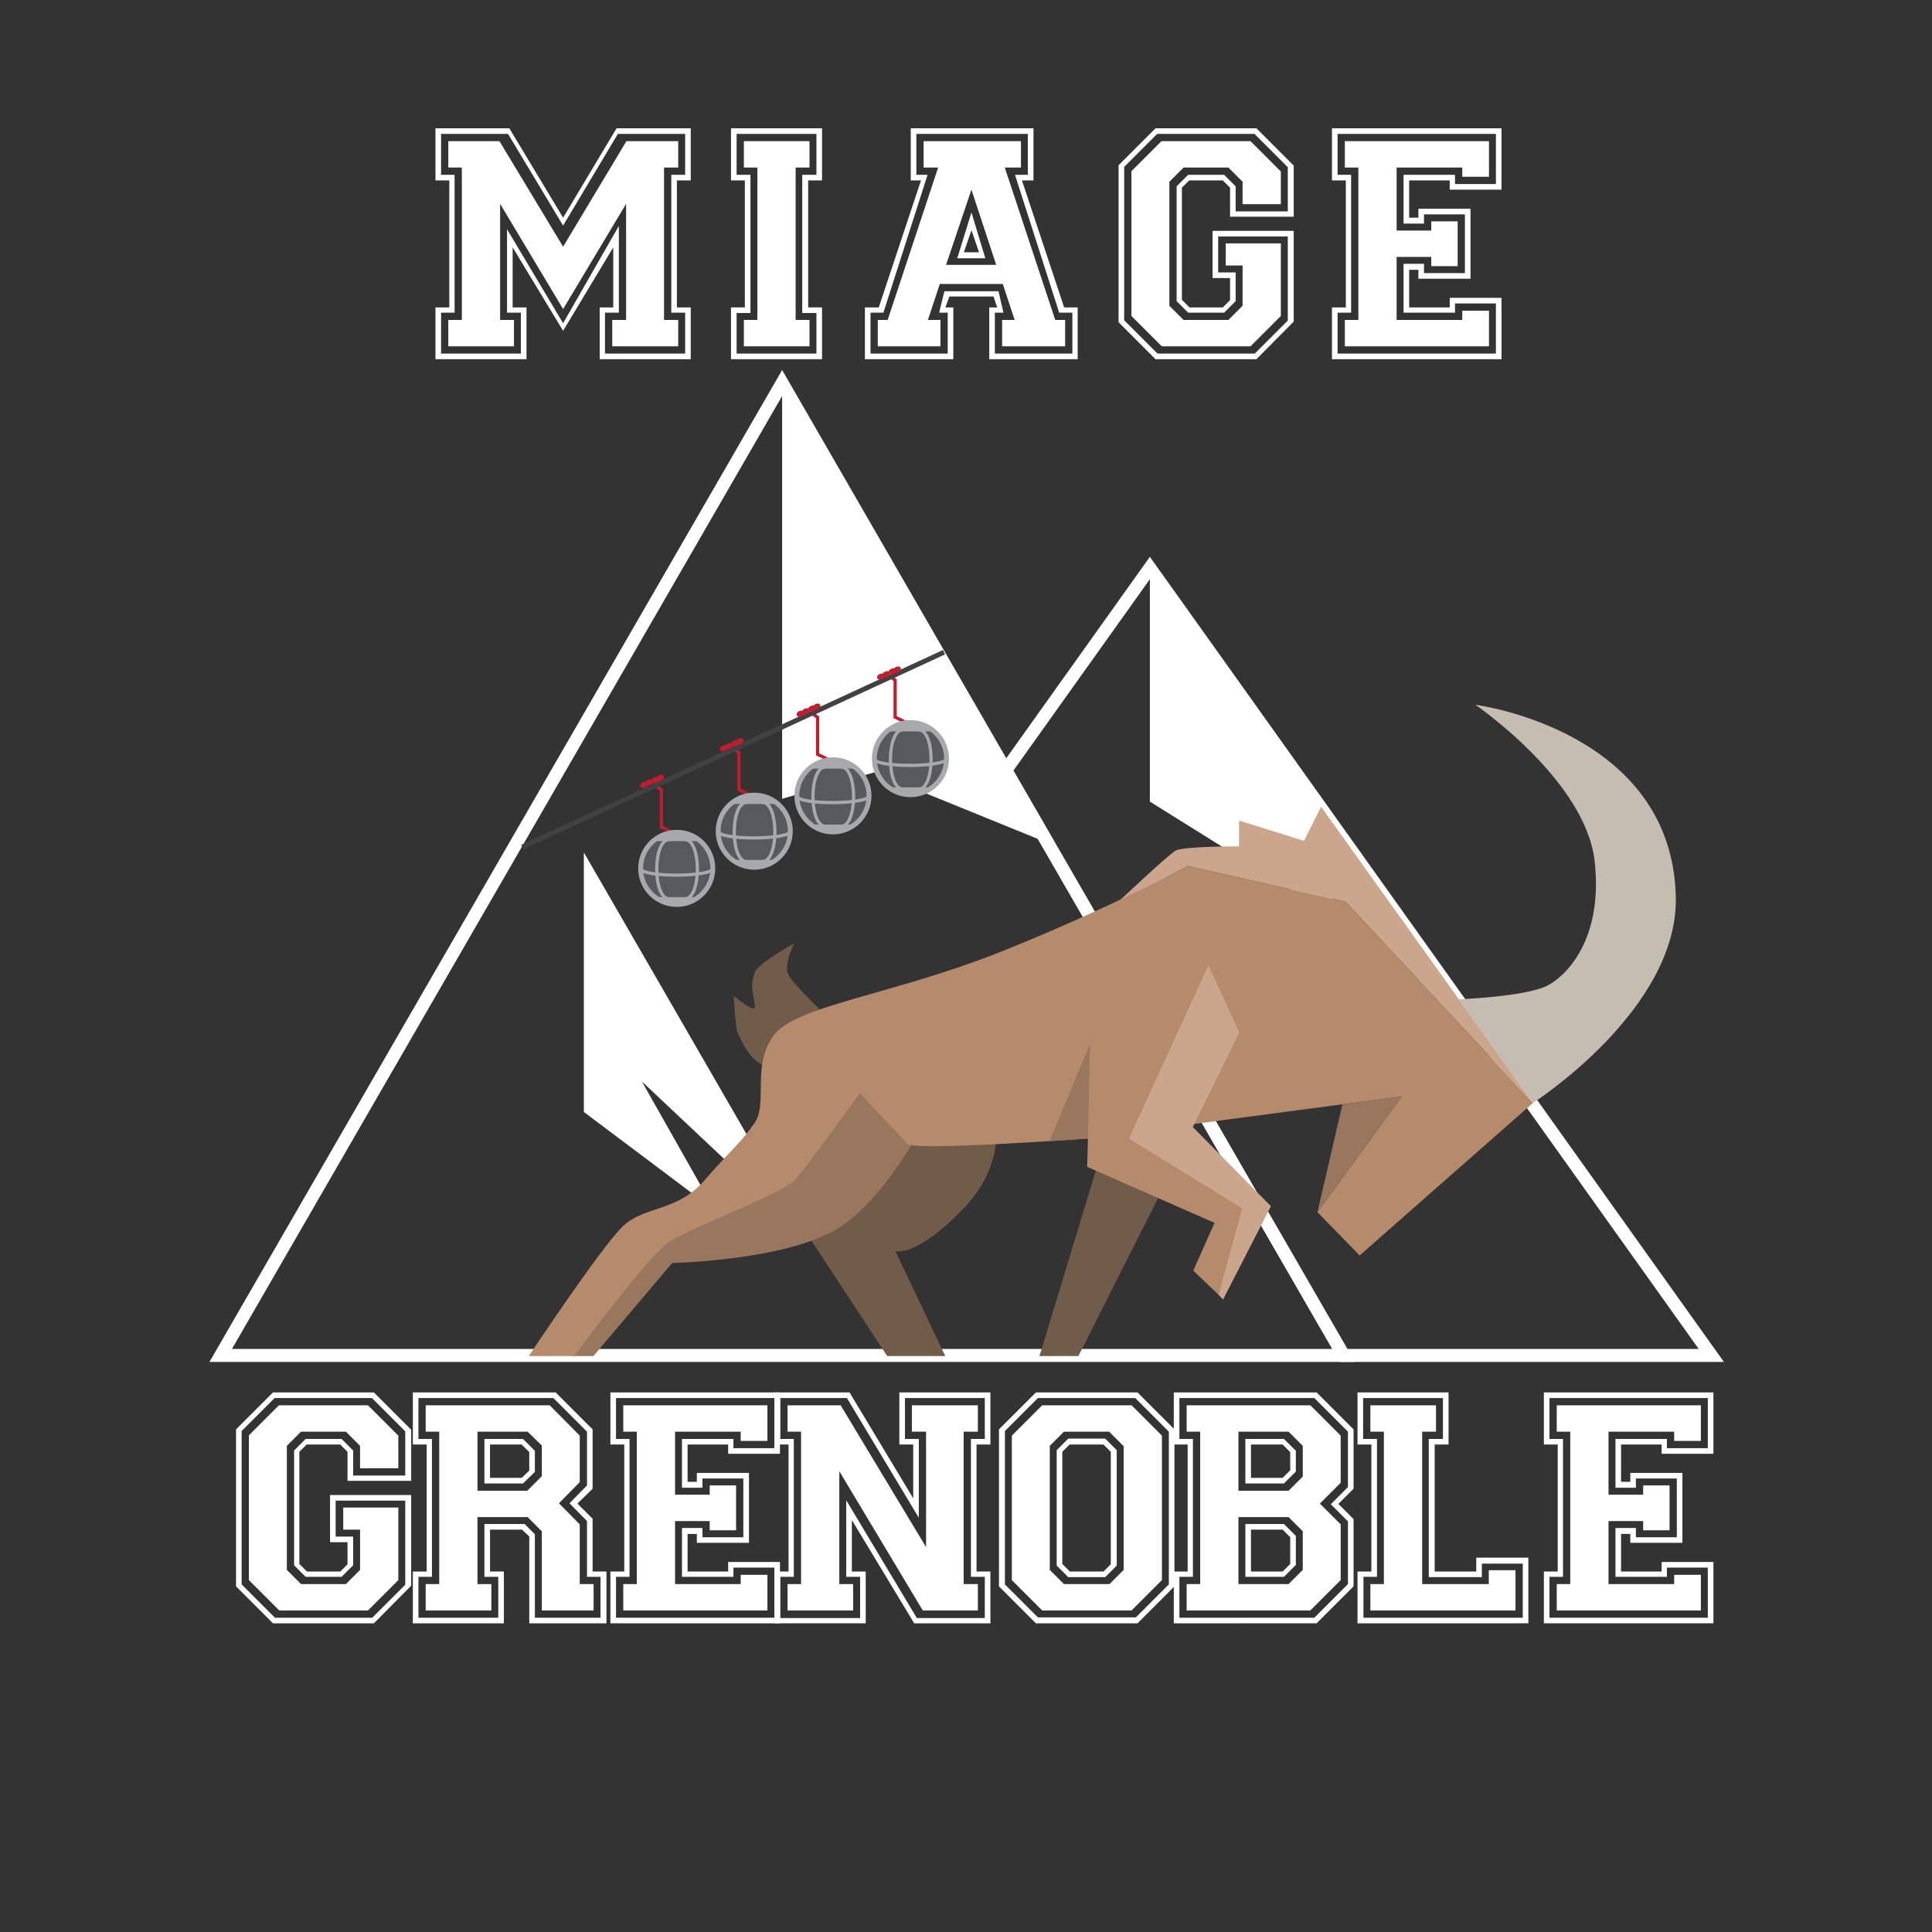 <?xml version="1.0" encoding="utf-8"?>
<!-- Generator: Adobe Illustrator 16.0.0, SVG Export Plug-In . SVG Version: 6.00 Build 0)  -->
<!DOCTYPE svg PUBLIC "-//W3C//DTD SVG 1.1//EN" "http://www.w3.org/Graphics/SVG/1.1/DTD/svg11.dtd">
<svg version="1.1" id="Logo" xmlns="http://www.w3.org/2000/svg" xmlns:xlink="http://www.w3.org/1999/xlink" x="0px" y="0px"
	 width="595.28px" height="595.28px" viewBox="0 0 595.28 595.28" enable-background="new 0 0 595.28 595.28" xml:space="preserve">
<rect x="0" y="0" width="595.28" height="595.28" fill="#333333" stroke="none"/>
<rect x="-35" y="-26" display="none" fill="#61162E" width="680" height="644"/>
<g id="Logo_1_">
	<g id="Montagne">
		<polygon id="Montagne_D" fill="none" stroke="#FFFFFF" stroke-width="4" stroke-miterlimit="10" points="413.973,417.635 
			364.956,332.736 309.867,237.32 354.293,175.008 440.785,296.322 527.281,417.635 		"/>
		<polygon id="Montagne_G" fill="none" stroke="#FFFFFF" stroke-width="4" stroke-miterlimit="10" points="240.986,417.635 
			68,417.635 154.495,267.825 240.986,118.013 327.479,267.825 413.973,417.635 		"/>
		<polyline id="Neige_G_Gros_2_" fill="#FFFFFF" points="240.986,246.114 240.986,121.633 320.06,258.594 269.385,237.977 		"/>
		<polygon id="Neige_G_petit" fill="#FFFFFF" points="179.895,262.649 247.895,380.428 197.768,333.219 220.22,372.904 
			179.895,342.617 		"/>
		<polygon id="Neige_G_Gros_1_" fill="#FFFFFF" points="354.294,177.539 432.216,286.83 395.662,257.825 418.114,286.83 
			354.294,246.985 		"/>
	</g>
	<g id="Bouquetin">
		<path id="Dos" fill="#CCA68C" d="M343.595,278.78c0,0,16.252-15.375,18.669-16.708c2.417-1.334,19.5-1.295,19.5-1.295v-7.955
			l20,6.25l5.29-10.5l65.291,91.25l-57.75-61.999l-48.666-11L343.595,278.78z"/>
		<path id="Queue" fill="#715B49" d="M254.427,312.824c0,0-9.834-9.334-11.5-12.5c-1.667-3.166,1.833-9.669,1.833-9.669
			s-12.333,6.669-12.333,9.501c-1.834,4.334,0.833,9.668,0,10.5c-0.834,0.834-6.334-3.832-6.334-3.832s0.448,9.773,1.167,11.332
			c0.719,1.561,4.333,10.666,10.333,10.5S254.427,312.824,254.427,312.824z"/>
		<path id="Patte2" fill="#715B49" d="M305.844,340.906c0,0,6,16-9,31.5s-21,13-21,13l15.407,32.418h-17.896l-23.969-36.531
			l31.541-29.303L305.844,340.906z"/>
		<path id="Patte21" fill="#99775F" d="M287.594,340.656c0,0-12.25,25.75-27.75,36.75c-15.5,11-52.75,11.75-52.75,11.75
			l-24.25,28.668h-6.75l26-33.334l62.167-49L287.594,340.656z"/>
		<polygon id="Patte12" fill="#715B49" points="320.273,417.824 332.271,417.824 359.095,364.656 339.322,355.156 		"/>
		<path id="Corps" fill="#B68B6C" d="M162.927,417.824c0,0,22.333-33.666,29-40c6.666-6.334,16.664-4.422,25-14
			s11.666-12.002,15.666-18.002s-0.999-17.332,5.667-26.666c6.667-9.332,37-12.666,70.333-26
			c33.335-13.333,57.335-26.333,57.335-26.333l48.666,11l57.75,61.999l-53.416,47.002l-13-13.334l26-35.668l-18.305,2.428
			l-64.695,8.572l34.416,23.418l-7.916,26.666l-7.771-7.406l6.563-14.719l-39.25-17.25l0.25-8.734c0,0-53.57,3.889-55.626,1.693
			s-14.667-15.668-14.667-15.668s-15.333,21.334-19.667,26.334s-32.667,15.002-39.333,19.668c-6.667,4.666-29,35-29,35H162.927z"/>
		<polygon id="Patte1" fill="#CCA68C" points="372.345,297.406 381.845,318.156 367.512,347.24 391.595,371.656 376.845,400.406 
			375.429,398.906 382.762,372.324 347.845,350.797 		"/>
		<polygon id="Ventre" fill="#99775F" points="323.346,351.594 335.22,350.797 335.845,321.656 		"/>
		<polygon id="Cou" fill="#99775F" points="431.929,337.822 405.929,373.49 413.624,340.25 		"/>
		<path fill="#C5BDB2" d="M472.345,339.822c0,0,44.758-28.666,44-63.417c-1.124-51.534-61.75-59.25-61.75-59.25
			s34,23.25,36.75,48.25c2.692,24.476-9.129,35.461-14.51,38.247c-6.675,3.455-27.49,4.254-27.49,4.254L472.345,339.822z"/>
	</g>
	<g id="Bulles">
		<g id="Bulle1">
			<g id="tige_rouge">
				<path fill="#BE1E2D" d="M281.417,223.656c-1.011-0.291-2.007-0.612-2.998-0.945c-0.247-0.086-0.502-0.153-0.732-0.272
					c-0.227-0.126-0.462-0.235-0.697-0.347l-1.403-0.672l-0.284-0.136v-0.315v-11.413l0.211,0.408l-0.66-0.467l-0.33-0.234
					c-0.121-0.063-0.23-0.141-0.311-0.262c-0.351-0.438-0.72-0.85-1.052-1.314c0.549,0.158,1.06,0.369,1.59,0.555
					c0.14,0.035,0.25,0.113,0.35,0.206l0.33,0.233l0.66,0.467l0.211,0.149v0.259v11.413l-0.284-0.451l1.404,0.672
					c0.234,0.112,0.466,0.227,0.707,0.325c0.237,0.104,0.45,0.262,0.671,0.399C279.681,222.477,280.557,223.051,281.417,223.656z"/>
			</g>
			
				<circle id="bulle" fill="#58595B" stroke="#A7A9AC" stroke-width="1.5" stroke-miterlimit="10" cx="280.523" cy="233.744" r="11.124"/>
			<path id="arc_milieu" fill="none" stroke="#A7A9AC" stroke-miterlimit="10" d="M269.399,233.744c0,2.857,22.247,2.706,22.247,0"
				/>
			<path id="arc_droit" fill="none" stroke="#A7A9AC" stroke-miterlimit="10" d="M278.214,224.86c-5.122,0-5.147,18.273,0,18.273"/>
			<path id="DemiC_haut" fill="#A7A9AC" d="M273.247,225.369h14.286c0,0-1.761-2.742-7.144-2.742S273.247,225.369,273.247,225.369z"
				/>
			<path id="DemiC_bas" fill="#A7A9AC" d="M287.665,242.598H273.38c0,0,1.761,2.742,7.143,2.742S287.665,242.598,287.665,242.598z"
				/>
			<path id="arc_droit_1_" fill="none" stroke="#A7A9AC" stroke-miterlimit="10" d="M283.038,243.134c5.122,0,5.147-18.273,0-18.273
				"/>
		</g>
		<g id="Bulle2">
			<g id="tige_rouge_1_">
				<path fill="#BE1E2D" d="M257.534,235.119c-1.011-0.291-2.007-0.612-2.998-0.945c-0.247-0.086-0.502-0.153-0.732-0.272
					c-0.227-0.126-0.462-0.235-0.697-0.347l-1.403-0.672l-0.284-0.136v-0.315v-11.413l0.211,0.408l-0.66-0.467l-0.33-0.234
					c-0.121-0.063-0.23-0.141-0.311-0.262c-0.351-0.438-0.72-0.85-1.052-1.314c0.549,0.158,1.06,0.37,1.59,0.555
					c0.14,0.035,0.25,0.113,0.35,0.206l0.33,0.233l0.66,0.467l0.211,0.149v0.259v11.413l-0.284-0.451l1.404,0.672
					c0.234,0.112,0.466,0.227,0.707,0.325c0.237,0.104,0.45,0.262,0.671,0.399C255.798,233.939,256.674,234.513,257.534,235.119z"/>
			</g>
			
				<circle id="bulle_1_" fill="#58595B" stroke="#A7A9AC" stroke-width="1.5" stroke-miterlimit="10" cx="256.64" cy="245.207" r="11.124"/>
			<path id="arc_milieu_1_" fill="none" stroke="#A7A9AC" stroke-miterlimit="10" d="M245.517,245.207
				c0,2.857,22.247,2.706,22.247,0"/>
			<path id="arc_droit_3_" fill="none" stroke="#A7A9AC" stroke-miterlimit="10" d="M254.331,236.323
				c-5.122,0-5.147,18.273,0,18.273"/>
			<path id="DemiC_haut_1_" fill="#A7A9AC" d="M249.364,236.832h14.286c0,0-1.761-2.742-7.144-2.742
				S249.364,236.832,249.364,236.832z"/>
			<path id="DemiC_bas_1_" fill="#A7A9AC" d="M263.782,254.061h-14.285c0,0,1.761,2.742,7.143,2.742
				S263.782,254.061,263.782,254.061z"/>
			<path id="arc_droit_2_" fill="none" stroke="#A7A9AC" stroke-miterlimit="10" d="M259.155,254.596c5.122,0,5.147-18.273,0-18.273
				"/>
		</g>
		<g id="Bulle3">
			<g id="tige_rouge_6_">
				<path fill="#BE1E2D" d="M233.287,246.008c-1.011-0.291-2.007-0.612-2.998-0.945c-0.247-0.086-0.502-0.153-0.732-0.272
					c-0.227-0.126-0.462-0.235-0.697-0.347l-1.403-0.672l-0.284-0.136v-0.315v-11.413l0.211,0.408l-0.66-0.467l-0.33-0.234
					c-0.121-0.063-0.23-0.141-0.311-0.262c-0.351-0.438-0.72-0.85-1.052-1.314c0.549,0.158,1.06,0.369,1.59,0.555
					c0.14,0.035,0.25,0.113,0.35,0.206l0.33,0.233l0.66,0.467l0.211,0.149v0.259v11.413l-0.284-0.451l1.404,0.672
					c0.234,0.112,0.466,0.227,0.707,0.325c0.237,0.104,0.45,0.262,0.671,0.399C231.551,244.829,232.427,245.402,233.287,246.008z"/>
			</g>
			
				<circle id="bulle_3_" fill="#58595B" stroke="#A7A9AC" stroke-width="1.5" stroke-miterlimit="10" cx="232.393" cy="256.096" r="11.124"/>
			<path id="arc_milieu_3_" fill="none" stroke="#A7A9AC" stroke-miterlimit="10" d="M221.27,256.096c0,2.857,22.247,2.706,22.247,0
				"/>
			<path id="arc_droit_7_" fill="none" stroke="#A7A9AC" stroke-miterlimit="10" d="M230.084,247.212
				c-5.122,0-5.147,18.273,0,18.273"/>
			<path id="DemiC_haut_3_" fill="#A7A9AC" d="M225.117,247.721h14.286c0,0-1.761-2.742-7.144-2.742
				S225.117,247.721,225.117,247.721z"/>
			<path id="DemiC_bas_3_" fill="#A7A9AC" d="M239.535,264.95H225.25c0,0,1.761,2.742,7.143,2.742S239.535,264.95,239.535,264.95z"
				/>
			<path id="arc_droit_6_" fill="none" stroke="#A7A9AC" stroke-miterlimit="10" d="M234.908,265.485c5.122,0,5.147-18.273,0-18.273
				"/>
		</g>
		<g id="Bulle4">
			<g id="tige_rouge_4_">
				<path fill="#BE1E2D" d="M209.404,257.47c-1.011-0.291-2.007-0.612-2.998-0.945c-0.247-0.086-0.502-0.153-0.732-0.272
					c-0.227-0.126-0.462-0.235-0.697-0.347l-1.403-0.672l-0.284-0.136v-0.315V243.37l0.211,0.408l-0.66-0.467l-0.33-0.234
					c-0.121-0.063-0.23-0.141-0.311-0.262c-0.351-0.438-0.72-0.85-1.052-1.314c0.549,0.158,1.06,0.37,1.59,0.555
					c0.14,0.035,0.25,0.113,0.35,0.206l0.33,0.233l0.66,0.467l0.211,0.149v0.259v11.413l-0.284-0.451l1.404,0.672
					c0.234,0.112,0.466,0.227,0.707,0.325c0.237,0.104,0.45,0.262,0.671,0.399C207.668,256.291,208.544,256.865,209.404,257.47z"/>
			</g>
			
				<circle id="bulle_2_" fill="#58595B" stroke="#A7A9AC" stroke-width="1.5" stroke-miterlimit="10" cx="208.51" cy="267.558" r="11.124"/>
			<path id="arc_milieu_2_" fill="none" stroke="#A7A9AC" stroke-miterlimit="10" d="M197.387,267.558
				c0,2.857,22.247,2.706,22.247,0"/>
			<path id="arc_droit_5_" fill="none" stroke="#A7A9AC" stroke-miterlimit="10" d="M206.201,258.674
				c-5.122,0-5.147,18.273,0,18.273"/>
			<path id="DemiC_haut_2_" fill="#A7A9AC" d="M201.234,259.183h14.286c0,0-1.761-2.742-7.144-2.742
				S201.234,259.183,201.234,259.183z"/>
			<path id="DemiC_bas_2_" fill="#A7A9AC" d="M215.652,276.412h-14.285c0,0,1.761,2.742,7.143,2.742
				S215.652,276.412,215.652,276.412z"/>
			<path id="arc_droit_4_" fill="none" stroke="#A7A9AC" stroke-miterlimit="10" d="M211.025,276.948c5.122,0,5.147-18.273,0-18.273
				"/>
		</g>
		
			<line id="Fil" fill="none" stroke="#414042" stroke-width="1.5" stroke-miterlimit="10" x1="290.87" y1="200.952" x2="160.927" y2="260.983"/>
		<g id="Roues_1">
			
				<ellipse transform="matrix(0.907 -0.422 0.422 0.907 -61.624 135.162)" fill="#BE1E2D" cx="274.822" cy="206.929" rx="1.214" ry="0.889"/>
			
				<ellipse transform="matrix(0.907 -0.421 0.421 0.907 -61.136 135.718)" fill="#BE1E2D" cx="276.458" cy="206.164" rx="1.214" ry="0.889"/>
			
				<ellipse transform="matrix(0.907 -0.421 0.421 0.907 -62.516 133.812)" fill="#BE1E2D" cx="271.455" cy="208.332" rx="1.214" ry="0.889"/>
			
				<ellipse transform="matrix(0.907 -0.421 0.421 0.907 -62.049 134.462)" fill="#BE1E2D" cx="273.09" cy="207.567" rx="1.214" ry="0.889"/>
		</g>
		<g id="Roues_2">
			
				<ellipse transform="matrix(0.907 -0.422 0.422 0.907 -68.756 125.782)" fill="#BE1E2D" cx="250.047" cy="218.366" rx="1.214" ry="0.889"/>
			
				<ellipse transform="matrix(0.907 -0.421 0.421 0.907 -68.264 126.342)" fill="#BE1E2D" cx="251.683" cy="217.601" rx="1.214" ry="0.889"/>
			
				<ellipse transform="matrix(0.907 -0.421 0.421 0.907 -69.644 124.436)" fill="#BE1E2D" cx="246.68" cy="219.77" rx="1.214" ry="0.889"/>
			
				<ellipse transform="matrix(0.907 -0.421 0.421 0.907 -69.179 125.085)" fill="#BE1E2D" cx="248.315" cy="219.004" rx="1.214" ry="0.889"/>
		</g>
		<g id="Roues_2_1_">
			
				<ellipse transform="matrix(0.907 -0.422 0.422 0.907 -75.47 116.792)" fill="#BE1E2D" cx="226.36" cy="229.053" rx="1.214" ry="0.889"/>
			
				<ellipse transform="matrix(0.907 -0.421 0.421 0.907 -74.975 117.355)" fill="#BE1E2D" cx="227.996" cy="228.288" rx="1.214" ry="0.889"/>
			
				<ellipse transform="matrix(0.907 -0.421 0.421 0.907 -76.355 115.448)" fill="#BE1E2D" cx="222.993" cy="230.456" rx="1.214" ry="0.889"/>
			
				<ellipse transform="matrix(0.907 -0.421 0.421 0.907 -75.891 116.095)" fill="#BE1E2D" cx="224.628" cy="229.691" rx="1.214" ry="0.889"/>
		</g>
		<g id="Roues_2_2_">
			
				<ellipse transform="matrix(0.907 -0.422 0.422 0.907 -82.497 107.516)" fill="#BE1E2D" cx="201.873" cy="240.305" rx="1.214" ry="0.889"/>
			
				<ellipse transform="matrix(0.907 -0.421 0.421 0.907 -81.998 108.083)" fill="#BE1E2D" cx="203.508" cy="239.54" rx="1.214" ry="0.889"/>
			
				<ellipse transform="matrix(0.907 -0.421 0.421 0.907 -83.378 106.176)" fill="#BE1E2D" cx="198.505" cy="241.708" rx="1.214" ry="0.889"/>
			
				<ellipse transform="matrix(0.907 -0.421 0.421 0.907 -82.916 106.822)" fill="#BE1E2D" cx="200.14" cy="240.943" rx="1.214" ry="0.889"/>
		</g>
	</g>
</g>
<g>
	<path fill="#FFFFFF" d="M72.727,488.788v-48.377l11.383-11.382h31.099l11.484,11.484v15.752h-19.615v-8.943l-2.236-2.236H94.476
		l-2.236,2.236v34.555l2.338,2.338h10.265l2.236-2.236v-6.809h-5.387v-14.533h25.001v27.948l-11.484,11.586H84.11L72.727,488.788z
		 M84.72,498.443h29.981l10.163-10.163v-25.916H103.42v11.077h5.386v8.843l-3.557,3.557H94.171l-3.557-3.557v-35.368l3.557-3.557
		h11.078l3.557,3.557v7.724h16.058v-13.618l-10.265-10.266H84.618L74.455,440.92v47.259L84.72,498.443z M76.691,486.857V442.24
		l9.248-9.248h27.441l9.35,9.35v10.063h-11.79v-6.911l-4.37-4.37H92.749l-4.37,4.37v38.213l4.37,4.371h13.822l4.37-4.371v-12.398
		h-5.183v-6.81h16.973v22.359l-9.35,9.35H86.041L76.691,486.857z"/>
	<path fill="#FFFFFF" d="M127.202,500.171v-15.956h4.269v-39.129h-4.269v-16.057h44.006l11.383,11.382v18.294l-4.675,4.573
		l4.675,4.675v16.262h4.269v15.956h-23.782v-26.729l-2.236-2.134h-9.858v12.907h4.269v15.956H127.202z M153.524,498.443v-12.603
		h-4.269V469.58h12.399l3.151,3.15v25.713h20.225v-12.603h-4.167v-17.176l-5.387-5.488l5.387-5.487v-16.566l-10.367-10.367h-41.567
		v12.604h4.167v42.481h-4.167v12.603H153.524z M131.166,496.207v-8.13h4.167v-46.954h-4.167v-8.131h38.213l9.249,9.35v14.33
		l-6.403,6.505l6.403,6.505v18.396h4.269v8.13H166.94v-24.392l-4.371-4.37h-15.448v20.632h4.269v8.13H131.166z M162.468,459.314
		l4.472-4.471v-9.453l-4.371-4.268h-15.448v18.191H162.468z M149.256,457.079v-13.72h11.891l3.659,3.658v6.504l-3.659,3.558H149.256
		z M160.74,455.352l2.337-2.236v-5.691l-2.337-2.338h-9.757v10.266H160.74z"/>
	<path fill="#FFFFFF" d="M188.077,500.171v-15.956h4.269v-39.129h-4.269v-16.057h52.239v18.902H224.36v-2.846h-12.501v11.484h2.846
		v-2.744h16.058v21.547h-16.058v-2.744h-2.846v11.586h12.501v-2.947h15.956v18.903H188.077z M238.588,498.443v-15.448h-12.603v2.846
		h-15.854v-15.042h6.301v2.846h12.602v-18.09h-12.602v2.846h-6.301v-15.041h15.854v2.846h12.603v-15.449h-48.784v12.604h4.167
		v42.481h-4.167v12.603H238.588z M192.041,496.207v-8.13h4.167v-46.954h-4.167v-8.131h44.413v10.977h-8.232v-2.846h-20.225v19.412
		h10.671v-2.846h8.13v13.821h-8.13v-2.846h-10.671v19.412h20.225v-2.846h8.232v10.976H192.041z"/>
	<path fill="#FFFFFF" d="M238.69,500.171v-15.956h4.269v-39.129h-4.269v-16.057h23.07l19.615,32.623v-16.566h-4.269v-16.057h28.05
		v16.057h-4.269v39.129h4.269v15.956H281.68l-19.208-31.811v15.854h4.269v15.956H238.69z M265.013,498.545v-12.704h-4.269v-23.578
		l21.749,36.282h20.937v-12.704h-4.269v-42.481h4.269v-12.604h-24.595v12.604h4.269v24.289l-22.156-36.893h-20.53v12.604h4.167
		v42.481h-4.167v12.704H265.013z M242.654,496.207v-8.13h4.167v-46.954h-4.167v-8.131h16.362l26.323,43.702v-35.571h-4.37v-8.131
		h20.326v8.131h-4.37v46.954h4.37v8.13h-16.972l-25.713-42.889v34.759h4.269v8.13H242.654z"/>
	<path fill="#FFFFFF" d="M307.799,488.788v-48.377l11.383-11.382h31.303l11.383,11.382v48.377l-11.383,11.383h-31.303
		L307.799,488.788z M319.792,498.342h30.185l10.163-10.163v-47.056l-10.366-10.367h-29.981l-10.163,10.164v47.259L319.792,498.342z
		 M311.764,486.857v-44.516l9.35-9.35h27.542l9.351,9.35v44.516l-9.351,9.35h-27.542L311.764,486.857z M327.82,488.077h14.025
		l4.371-4.371v-38.111l-4.473-4.472H327.82l-4.369,4.37v38.213L327.82,488.077z M325.585,482.386v-35.571l3.558-3.558h11.383
		l3.557,3.558v35.571l-3.557,3.557h-11.383L325.585,482.386z M329.65,484.215h10.366l2.235-2.236v-34.656l-2.235-2.236h-10.468
		l-2.236,2.236v34.555L329.65,484.215z"/>
	<path fill="#FFFFFF" d="M361.664,500.171v-15.956h4.268v-39.129h-4.268v-16.057h44.006l11.383,11.382v18.294l-4.676,4.675
		l4.676,4.676v20.732l-11.383,11.383H361.664z M404.959,498.443l10.365-10.366v-19.311l-5.285-5.285l5.285-5.284v-17.074
		l-10.365-10.367h-41.568v12.604h4.168v42.481h-4.168v12.603H404.959z M365.627,496.207v-8.13h4.167v-46.954h-4.167v-8.131h38.111
		l9.35,9.35v14.533l-6.402,6.403l6.402,6.403v17.176l-9.35,9.35H365.627z M397.031,459.314l4.369-4.369v-9.452l-4.369-4.37h-15.447
		v18.191H397.031z M397.031,488.077l4.369-4.371v-11.891l-4.369-4.37h-15.447v20.632H397.031z M383.718,457.079v-13.72h11.89
		l3.66,3.658v6.402l-3.66,3.659H383.718z M383.718,485.841V469.58h11.89l3.66,3.658v8.943l-3.66,3.659H383.718z M395.201,455.352
		l2.338-2.338v-5.59l-2.338-2.338h-9.756v10.266H395.201z M395.201,484.215l2.338-2.338v-8.232l-2.338-2.337h-9.756v12.907H395.201z
		"/>
	<path fill="#FFFFFF" d="M418.271,500.171v-15.956h4.268v-39.129h-4.268v-16.057h28.051v16.057h-4.27v39.129h12.807v-4.269h16.057
		v20.225H418.271z M469.189,498.443v-16.668h-12.604v4.167h-16.361v-42.583h4.369v-12.604H420v12.604h4.268v42.481h-4.166v12.603
		H469.189z M422.234,496.207v-8.13h4.168v-46.954h-4.168v-8.131h20.225v8.131h-4.268v46.954h20.529v-4.269h8.232v12.398H422.234z"/>
	<path fill="#FFFFFF" d="M475.691,500.171v-15.956h4.27v-39.129h-4.27v-16.057h52.24v18.902h-15.957v-2.846h-12.5v11.484h2.846
		v-2.744h16.057v21.547H502.32v-2.744h-2.846v11.586h12.5v-2.947h15.957v18.903H475.691z M526.203,498.443v-15.448h-12.602v2.846
		h-15.855v-15.042h6.301v2.846h12.604v-18.09h-12.604v2.846h-6.301v-15.041h15.855v2.846h12.602v-15.449H477.42v12.604h4.168v42.481
		h-4.168v12.603H526.203z M479.656,496.207v-8.13h4.166v-46.954h-4.166v-8.131h44.412v10.977h-8.23v-2.846h-20.227v19.412h10.672
		v-2.846h8.131v13.821h-8.131v-2.846h-10.672v19.412h20.227v-2.846h8.23v10.976H479.656z"/>
</g>
<g>
	<path fill="#FFFFFF" d="M134.17,110.67V94.714h4.269V55.586h-4.269V39.528h22.766l16.566,27.542l16.464-27.542h22.867v16.058
		h-4.269v39.128h4.269v15.956h-28.05V94.714h4.167V76.217l-15.448,25.713l-15.55-25.713v18.497h4.269v15.956H134.17z
		 M160.493,108.943V96.34h-4.269V70.627l17.277,28.965l17.176-29.981V96.34h-4.269v12.603h24.697V96.34h-4.269V53.858h4.269V41.256
		h-20.733l-16.871,28.253l-16.973-28.253h-20.631v12.603h4.167V96.34h-4.167v12.603H160.493z M138.134,106.707v-8.13h4.167V51.622
		h-4.167v-8.13h15.753l19.615,32.522l19.513-32.522h15.957v8.13h-4.371v46.955h4.371v8.13h-20.327v-8.13h4.269V62.802l-19.412,32.42
		l-19.412-32.42v35.775h4.269v8.13H138.134z"/>
	<path fill="#FFFFFF" d="M225.232,110.67V94.714h4.269V55.586h-4.269V39.528h28.05v16.058h-4.269v39.128h4.269v15.956H225.232z
		 M251.555,108.943V96.442h-4.37V53.858h4.37V41.256h-24.595v12.603h4.269v42.583h-4.269v12.501H251.555z M229.196,106.707v-8.13
		h4.167V51.622h-4.167v-8.13h20.225v8.13h-4.269v46.955h4.269v8.13H229.196z"/>
	<path fill="#FFFFFF" d="M266.494,110.67V94.714h4.269l13.009-39.128h-3.15V39.528h37.807v16.058h-3.557l13.008,39.128h4.168v15.956
		h-27.238V94.714h2.439l-1.118-3.354h-13.619l-1.219,3.354h2.439v15.956H266.494z M292.003,108.943V96.34h-2.643l1.626-6.606h16.667
		l1.525,6.606h-2.643v12.603h23.883V96.34h-4.064l-13.619-42.482h3.963V41.256h-34.351v12.603h3.456L272.185,96.34h-3.964v12.603
		H292.003z M270.458,106.707v-8.13h3.049l15.55-46.955h-4.472v-8.13h29.981v8.13h-4.979l15.549,46.955h3.049v8.13h-19.411v-8.13
		h3.862l-3.659-11.078h-19.412l-3.659,11.078h3.862v8.13H270.458z M306.943,81.604l-7.623-23.172l-7.825,23.172H306.943z
		 M294.951,79.571l4.37-14.126l4.27,14.126H294.951z M301.658,77.742l-2.338-6.81l-2.337,6.81H301.658z"/>
	<path fill="#FFFFFF" d="M344.648,99.288V50.911l11.383-11.382h31.098l11.484,11.484v15.753H379v-8.944l-2.236-2.236h-10.367
		l-2.235,2.236v34.555l2.338,2.338h10.265L379,92.478v-6.809h-5.387V71.136h25v27.949l-11.484,11.586h-31.098L344.648,99.288z
		 M356.641,108.943h29.98l10.164-10.163V72.864h-21.444v11.077h5.386v8.843l-3.557,3.557h-11.078l-3.557-3.557V57.416l3.557-3.557
		h11.078l3.557,3.557v7.724h16.059V51.521L386.52,41.256h-29.98l-10.164,10.163v47.259L356.641,108.943z M348.611,97.357V52.74
		l9.248-9.249h27.441l9.35,9.35v10.062h-11.789v-6.911l-4.37-4.371H364.67l-4.371,4.371v38.213l4.371,4.371h13.821l4.37-4.371
		V81.807h-5.184v-6.81h16.973v22.359l-9.35,9.35h-27.339L348.611,97.357z"/>
	<path fill="#FFFFFF" d="M410.402,110.67V94.714h4.27V55.586h-4.27V39.528h52.24v18.903h-15.957v-2.846h-12.5V67.07h2.846v-2.744
		h16.057v21.546h-16.057v-2.744h-2.846v11.586h12.5v-2.947h15.957v18.903H410.402z M460.914,108.943V93.495h-12.602v2.846h-15.855
		V81.298h6.301v2.846h12.604v-18.09h-12.604V68.9h-6.301V53.858h15.855v2.846h12.602V41.256h-48.783v12.603h4.168V96.34h-4.168
		v12.603H460.914z M414.367,106.707v-8.13h4.166V51.622h-4.166v-8.13h44.412v10.976h-8.23v-2.846h-20.227v19.412h10.672v-2.846
		h8.131V82.01h-8.131v-2.846h-10.672v19.412h20.227v-2.846h8.23v10.976H414.367z"/>
</g>
</svg>
